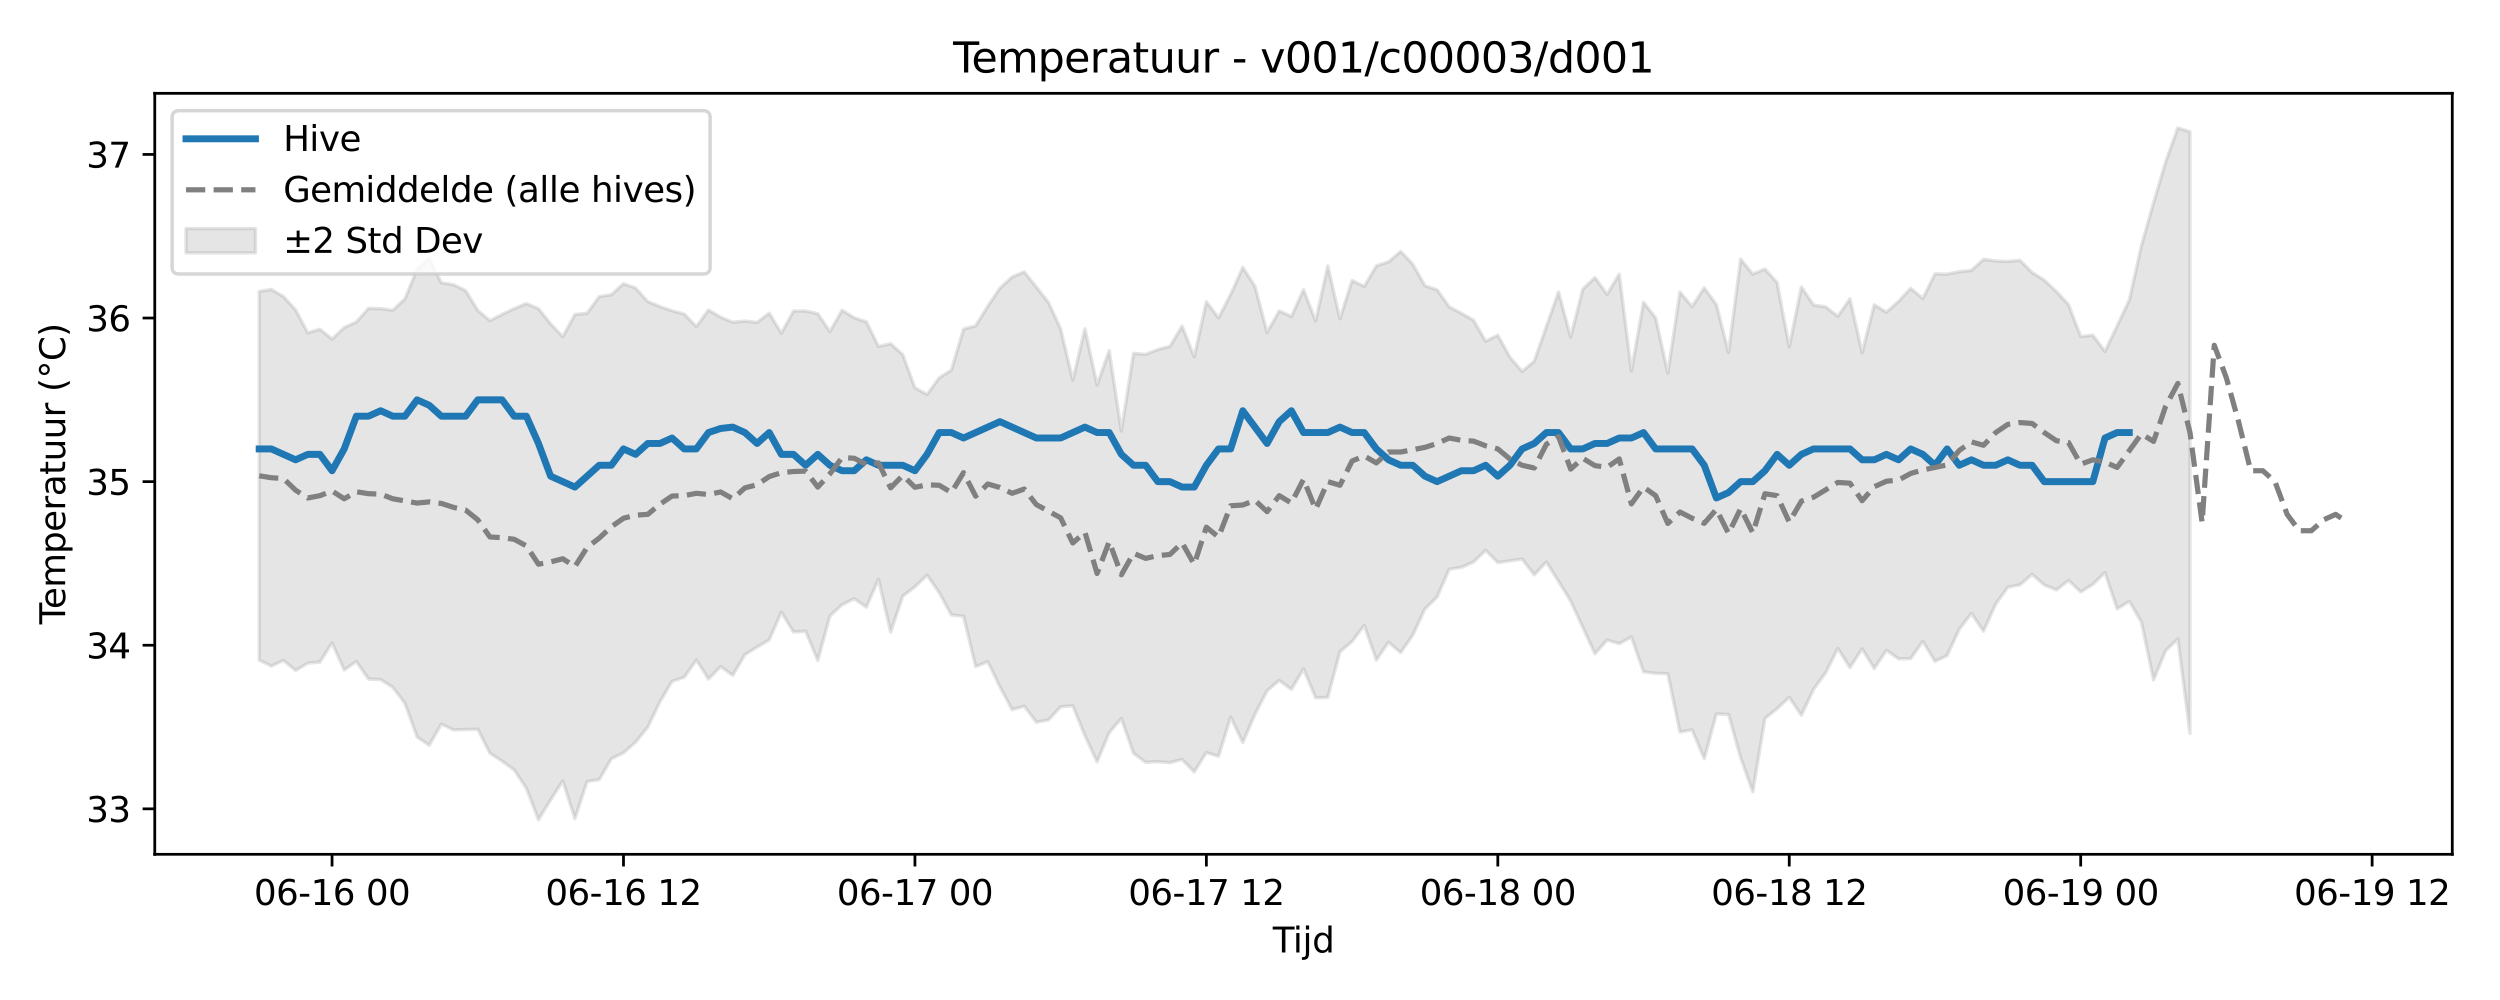 <?xml version="1.0" encoding="utf-8" standalone="no"?>
<!DOCTYPE svg PUBLIC "-//W3C//DTD SVG 1.1//EN"
  "http://www.w3.org/Graphics/SVG/1.1/DTD/svg11.dtd">
<svg xmlns:xlink="http://www.w3.org/1999/xlink" width="720pt" height="288pt" viewBox="0 0 720 288" xmlns="http://www.w3.org/2000/svg" version="1.1">
 <defs>
  <style type="text/css">*{stroke-linejoin: round; stroke-linecap: butt}</style>
 </defs>
 <g id="figure_1">
  <g id="patch_1">
   <path d="M 0 288 
L 720 288 
L 720 0 
L 0 0 
z
" style="fill: #ffffff"/>
  </g>
  <g id="axes_1">
   <g id="patch_2">
    <path d="M 44.57 246.04 
L 706.255 246.04 
L 706.255 26.88 
L 44.57 26.88 
z
" style="fill: #ffffff"/>
   </g>
   <g id="FillBetweenPolyCollection_1">
    <defs>
     <path id="m15cc23c724" d="M 74.647 -204.05 
L 74.647 -97.895 
L 78.144 -96.166 
L 81.641 -97.788 
L 85.138 -94.895 
L 88.636 -97.01 
L 92.133 -97.31 
L 95.63 -102.858 
L 99.128 -95.04 
L 102.625 -97.495 
L 106.122 -92.43 
L 109.619 -92.279 
L 113.117 -90.057 
L 116.614 -85.454 
L 120.111 -75.773 
L 123.608 -73.343 
L 127.106 -79.457 
L 130.603 -77.776 
L 134.1 -77.888 
L 137.598 -77.985 
L 141.095 -71.079 
L 144.592 -68.821 
L 148.089 -66.255 
L 151.587 -60.978 
L 155.084 -51.922 
L 158.581 -57.633 
L 162.079 -63.104 
L 165.576 -52.229 
L 169.073 -62.911 
L 172.57 -63.464 
L 176.068 -69.454 
L 179.565 -71.188 
L 183.062 -74.269 
L 186.56 -78.582 
L 190.057 -85.854 
L 193.554 -91.781 
L 197.051 -92.946 
L 200.549 -97.903 
L 204.046 -92.446 
L 207.543 -96.011 
L 211.04 -93.497 
L 214.538 -99.465 
L 218.035 -101.631 
L 221.532 -103.698 
L 225.03 -111.699 
L 228.527 -105.991 
L 232.024 -106.204 
L 235.521 -97.79 
L 239.019 -110.584 
L 242.516 -113.836 
L 246.013 -115.562 
L 249.511 -113.134 
L 253.008 -121.144 
L 256.505 -105.965 
L 260.002 -116.323 
L 263.5 -118.984 
L 266.997 -122.35 
L 270.494 -117.296 
L 273.991 -110.89 
L 277.489 -110.528 
L 280.986 -96.05 
L 284.483 -97.424 
L 287.981 -90.213 
L 291.478 -83.617 
L 294.975 -84.62 
L 298.472 -80.007 
L 301.97 -80.655 
L 305.467 -84.431 
L 308.964 -84.738 
L 312.462 -76.118 
L 315.959 -68.577 
L 319.456 -77.007 
L 322.953 -81.068 
L 326.451 -71.059 
L 329.948 -68.45 
L 333.445 -68.63 
L 336.942 -68.365 
L 340.44 -69.277 
L 343.937 -65.693 
L 347.434 -71.253 
L 350.932 -70.174 
L 354.429 -81.484 
L 357.926 -74.155 
L 361.423 -82.25 
L 364.921 -89.048 
L 368.418 -92.042 
L 371.915 -89.441 
L 375.413 -95.351 
L 378.91 -87.024 
L 382.407 -87.152 
L 385.904 -100.289 
L 389.402 -103.258 
L 392.899 -107.873 
L 396.396 -97.907 
L 399.894 -103.053 
L 403.391 -100.043 
L 406.888 -105.077 
L 410.385 -112.617 
L 413.883 -116.047 
L 417.38 -124.074 
L 420.877 -124.601 
L 424.374 -126.127 
L 427.872 -129.49 
L 431.369 -125.969 
L 434.866 -126.474 
L 438.364 -126.981 
L 441.861 -122.456 
L 445.358 -126.159 
L 448.855 -120.579 
L 452.353 -114.89 
L 455.85 -107.301 
L 459.347 -99.723 
L 462.845 -103.654 
L 466.342 -102.623 
L 469.839 -104.555 
L 473.336 -94.506 
L 476.834 -94.09 
L 480.331 -93.967 
L 483.828 -77.174 
L 487.325 -77.79 
L 490.823 -69.475 
L 494.32 -82.376 
L 497.817 -82.233 
L 501.315 -69.724 
L 504.812 -59.954 
L 508.309 -81.096 
L 511.806 -83.89 
L 515.304 -87.165 
L 518.801 -82.025 
L 522.298 -89.455 
L 525.796 -94.241 
L 529.293 -101.241 
L 532.79 -95.729 
L 536.287 -101.15 
L 539.785 -95.456 
L 543.282 -100.703 
L 546.779 -98.262 
L 550.276 -98.332 
L 553.774 -103.283 
L 557.271 -97.525 
L 560.768 -99.179 
L 564.266 -106.788 
L 567.763 -111.343 
L 571.26 -106.208 
L 574.757 -113.999 
L 578.255 -118.864 
L 581.752 -119.57 
L 585.249 -122.579 
L 588.747 -119.539 
L 592.244 -118.104 
L 595.741 -120.842 
L 599.238 -117.523 
L 602.736 -119.689 
L 606.233 -123.096 
L 609.73 -112.624 
L 613.228 -114.817 
L 616.725 -108.846 
L 620.222 -92.158 
L 623.719 -100.633 
L 627.217 -103.962 
L 630.714 -76.802 
L 630.714 -250.048 
L 630.714 -250.048 
L 627.217 -251.158 
L 623.719 -241.399 
L 620.222 -229.588 
L 616.725 -217.218 
L 613.228 -201.563 
L 609.73 -194.123 
L 606.233 -186.792 
L 602.736 -191.455 
L 599.238 -191.108 
L 595.741 -200.249 
L 592.244 -204.034 
L 588.747 -207.31 
L 585.249 -209.506 
L 581.752 -213.039 
L 578.255 -212.698 
L 574.757 -212.851 
L 571.26 -213.313 
L 567.763 -210.123 
L 564.266 -209.741 
L 560.768 -209.049 
L 557.271 -209.132 
L 553.774 -202.028 
L 550.276 -204.96 
L 546.779 -201.216 
L 543.282 -198.101 
L 539.785 -200.208 
L 536.287 -186.436 
L 532.79 -201.953 
L 529.293 -196.89 
L 525.796 -199.628 
L 522.298 -200.15 
L 518.801 -205.337 
L 515.304 -188.119 
L 511.806 -206.613 
L 508.309 -210.529 
L 504.812 -209.047 
L 501.315 -213.375 
L 497.817 -186.506 
L 494.32 -200.274 
L 490.823 -205.098 
L 487.325 -199.699 
L 483.828 -203.905 
L 480.331 -180.531 
L 476.834 -196.412 
L 473.336 -200.933 
L 469.839 -181.199 
L 466.342 -209.044 
L 462.845 -203.228 
L 459.347 -208.056 
L 455.85 -204.741 
L 452.353 -190.915 
L 448.855 -203.915 
L 445.358 -193.96 
L 441.861 -183.977 
L 438.364 -181.022 
L 434.866 -185.119 
L 431.369 -191.457 
L 427.872 -189.731 
L 424.374 -195.787 
L 420.877 -197.761 
L 417.38 -199.635 
L 413.883 -204.52 
L 410.385 -205.707 
L 406.888 -211.901 
L 403.391 -215.589 
L 399.894 -212.578 
L 396.396 -211.443 
L 392.899 -205.515 
L 389.402 -207.213 
L 385.904 -196.197 
L 382.407 -211.428 
L 378.91 -195.588 
L 375.413 -204.575 
L 371.915 -196.836 
L 368.418 -198.461 
L 364.921 -192.256 
L 361.423 -205.561 
L 357.926 -210.963 
L 354.429 -203.185 
L 350.932 -196.471 
L 347.434 -201.077 
L 343.937 -185.247 
L 340.44 -194.078 
L 336.942 -188.259 
L 333.445 -187.321 
L 329.948 -185.93 
L 326.451 -186.238 
L 322.953 -163.851 
L 319.456 -187.021 
L 315.959 -177.128 
L 312.462 -193.295 
L 308.964 -178.504 
L 305.467 -193.283 
L 301.97 -200.874 
L 298.472 -205.335 
L 294.975 -209.697 
L 291.478 -208.232 
L 287.981 -205.002 
L 284.483 -199.81 
L 280.986 -194.154 
L 277.489 -193.212 
L 273.991 -181.408 
L 270.494 -179.19 
L 266.997 -174.398 
L 263.5 -176.324 
L 260.002 -185.847 
L 256.505 -189.025 
L 253.008 -188.205 
L 249.511 -195.318 
L 246.013 -196.48 
L 242.516 -198.654 
L 239.019 -192.483 
L 235.521 -197.649 
L 232.024 -198.434 
L 228.527 -198.422 
L 225.03 -192.042 
L 221.532 -197.799 
L 218.035 -195.154 
L 214.538 -195.525 
L 211.04 -195.211 
L 207.543 -196.624 
L 204.046 -198.73 
L 200.549 -193.946 
L 197.051 -197.557 
L 193.554 -198.497 
L 190.057 -199.712 
L 186.56 -201.152 
L 183.062 -205.015 
L 179.565 -206.302 
L 176.068 -203.1 
L 172.57 -202.583 
L 169.073 -197.752 
L 165.576 -197.44 
L 162.079 -191.052 
L 158.581 -194.728 
L 155.084 -199.093 
L 151.587 -200.582 
L 148.089 -199.119 
L 144.592 -197.451 
L 141.095 -195.641 
L 137.598 -198.607 
L 134.1 -204.313 
L 130.603 -205.996 
L 127.106 -206.558 
L 123.608 -213.57 
L 120.111 -210.467 
L 116.614 -201.907 
L 113.117 -198.651 
L 109.619 -199.121 
L 106.122 -199.195 
L 102.625 -195.252 
L 99.128 -193.668 
L 95.63 -190.337 
L 92.133 -193.193 
L 88.636 -192.146 
L 85.138 -198.749 
L 81.641 -202.587 
L 78.144 -204.657 
L 74.647 -204.05 
z
" style="stroke: #808080; stroke-opacity: 0.2"/>
    </defs>
    <g clip-path="url(#p3c5ac171e9)">
     <use xlink:href="#m15cc23c724" x="0" y="288" style="fill: #808080; fill-opacity: 0.2; stroke: #808080; stroke-opacity: 0.2"/>
    </g>
   </g>
   <g id="matplotlib.axis_1">
    <g id="xtick_1">
     <g id="line2d_1">
      <defs>
       <path id="m3bd922e358" d="M 0 0 
L 0 3.5 
" style="stroke: #000000; stroke-width: 0.8"/>
      </defs>
      <g>
       <use xlink:href="#m3bd922e358" x="95.63" y="246.04" style="stroke: #000000; stroke-width: 0.8"/>
      </g>
     </g>
     <g id="text_1">
      <!-- 06-16 00 -->
      <g transform="translate(73.15 260.638) scale(0.1 -0.1)">
       <defs>
        <path id="DejaVuSans-30" d="M 2034 4250 
Q 1547 4250 1301 3770 
Q 1056 3291 1056 2328 
Q 1056 1369 1301 889 
Q 1547 409 2034 409 
Q 2525 409 2770 889 
Q 3016 1369 3016 2328 
Q 3016 3291 2770 3770 
Q 2525 4250 2034 4250 
z
M 2034 4750 
Q 2819 4750 3233 4129 
Q 3647 3509 3647 2328 
Q 3647 1150 3233 529 
Q 2819 -91 2034 -91 
Q 1250 -91 836 529 
Q 422 1150 422 2328 
Q 422 3509 836 4129 
Q 1250 4750 2034 4750 
z
" transform="scale(0.016)"/>
        <path id="DejaVuSans-36" d="M 2113 2584 
Q 1688 2584 1439 2293 
Q 1191 2003 1191 1497 
Q 1191 994 1439 701 
Q 1688 409 2113 409 
Q 2538 409 2786 701 
Q 3034 994 3034 1497 
Q 3034 2003 2786 2293 
Q 2538 2584 2113 2584 
z
M 3366 4563 
L 3366 3988 
Q 3128 4100 2886 4159 
Q 2644 4219 2406 4219 
Q 1781 4219 1451 3797 
Q 1122 3375 1075 2522 
Q 1259 2794 1537 2939 
Q 1816 3084 2150 3084 
Q 2853 3084 3261 2657 
Q 3669 2231 3669 1497 
Q 3669 778 3244 343 
Q 2819 -91 2113 -91 
Q 1303 -91 875 529 
Q 447 1150 447 2328 
Q 447 3434 972 4092 
Q 1497 4750 2381 4750 
Q 2619 4750 2861 4703 
Q 3103 4656 3366 4563 
z
" transform="scale(0.016)"/>
        <path id="DejaVuSans-2d" d="M 313 2009 
L 1997 2009 
L 1997 1497 
L 313 1497 
L 313 2009 
z
" transform="scale(0.016)"/>
        <path id="DejaVuSans-31" d="M 794 531 
L 1825 531 
L 1825 4091 
L 703 3866 
L 703 4441 
L 1819 4666 
L 2450 4666 
L 2450 531 
L 3481 531 
L 3481 0 
L 794 0 
L 794 531 
z
" transform="scale(0.016)"/>
        <path id="DejaVuSans-20" transform="scale(0.016)"/>
       </defs>
       <use xlink:href="#DejaVuSans-30"/>
       <use xlink:href="#DejaVuSans-36" transform="translate(63.623 0)"/>
       <use xlink:href="#DejaVuSans-2d" transform="translate(127.246 0)"/>
       <use xlink:href="#DejaVuSans-31" transform="translate(163.33 0)"/>
       <use xlink:href="#DejaVuSans-36" transform="translate(226.953 0)"/>
       <use xlink:href="#DejaVuSans-20" transform="translate(290.576 0)"/>
       <use xlink:href="#DejaVuSans-30" transform="translate(322.363 0)"/>
       <use xlink:href="#DejaVuSans-30" transform="translate(385.986 0)"/>
      </g>
     </g>
    </g>
    <g id="xtick_2">
     <g id="line2d_2">
      <g>
       <use xlink:href="#m3bd922e358" x="179.565" y="246.04" style="stroke: #000000; stroke-width: 0.8"/>
      </g>
     </g>
     <g id="text_2">
      <!-- 06-16 12 -->
      <g transform="translate(157.084 260.638) scale(0.1 -0.1)">
       <defs>
        <path id="DejaVuSans-32" d="M 1228 531 
L 3431 531 
L 3431 0 
L 469 0 
L 469 531 
Q 828 903 1448 1529 
Q 2069 2156 2228 2338 
Q 2531 2678 2651 2914 
Q 2772 3150 2772 3378 
Q 2772 3750 2511 3984 
Q 2250 4219 1831 4219 
Q 1534 4219 1204 4116 
Q 875 4013 500 3803 
L 500 4441 
Q 881 4594 1212 4672 
Q 1544 4750 1819 4750 
Q 2544 4750 2975 4387 
Q 3406 4025 3406 3419 
Q 3406 3131 3298 2873 
Q 3191 2616 2906 2266 
Q 2828 2175 2409 1742 
Q 1991 1309 1228 531 
z
" transform="scale(0.016)"/>
       </defs>
       <use xlink:href="#DejaVuSans-30"/>
       <use xlink:href="#DejaVuSans-36" transform="translate(63.623 0)"/>
       <use xlink:href="#DejaVuSans-2d" transform="translate(127.246 0)"/>
       <use xlink:href="#DejaVuSans-31" transform="translate(163.33 0)"/>
       <use xlink:href="#DejaVuSans-36" transform="translate(226.953 0)"/>
       <use xlink:href="#DejaVuSans-20" transform="translate(290.576 0)"/>
       <use xlink:href="#DejaVuSans-31" transform="translate(322.363 0)"/>
       <use xlink:href="#DejaVuSans-32" transform="translate(385.986 0)"/>
      </g>
     </g>
    </g>
    <g id="xtick_3">
     <g id="line2d_3">
      <g>
       <use xlink:href="#m3bd922e358" x="263.5" y="246.04" style="stroke: #000000; stroke-width: 0.8"/>
      </g>
     </g>
     <g id="text_3">
      <!-- 06-17 00 -->
      <g transform="translate(241.019 260.638) scale(0.1 -0.1)">
       <defs>
        <path id="DejaVuSans-37" d="M 525 4666 
L 3525 4666 
L 3525 4397 
L 1831 0 
L 1172 0 
L 2766 4134 
L 525 4134 
L 525 4666 
z
" transform="scale(0.016)"/>
       </defs>
       <use xlink:href="#DejaVuSans-30"/>
       <use xlink:href="#DejaVuSans-36" transform="translate(63.623 0)"/>
       <use xlink:href="#DejaVuSans-2d" transform="translate(127.246 0)"/>
       <use xlink:href="#DejaVuSans-31" transform="translate(163.33 0)"/>
       <use xlink:href="#DejaVuSans-37" transform="translate(226.953 0)"/>
       <use xlink:href="#DejaVuSans-20" transform="translate(290.576 0)"/>
       <use xlink:href="#DejaVuSans-30" transform="translate(322.363 0)"/>
       <use xlink:href="#DejaVuSans-30" transform="translate(385.986 0)"/>
      </g>
     </g>
    </g>
    <g id="xtick_4">
     <g id="line2d_4">
      <g>
       <use xlink:href="#m3bd922e358" x="347.434" y="246.04" style="stroke: #000000; stroke-width: 0.8"/>
      </g>
     </g>
     <g id="text_4">
      <!-- 06-17 12 -->
      <g transform="translate(324.954 260.638) scale(0.1 -0.1)">
       <use xlink:href="#DejaVuSans-30"/>
       <use xlink:href="#DejaVuSans-36" transform="translate(63.623 0)"/>
       <use xlink:href="#DejaVuSans-2d" transform="translate(127.246 0)"/>
       <use xlink:href="#DejaVuSans-31" transform="translate(163.33 0)"/>
       <use xlink:href="#DejaVuSans-37" transform="translate(226.953 0)"/>
       <use xlink:href="#DejaVuSans-20" transform="translate(290.576 0)"/>
       <use xlink:href="#DejaVuSans-31" transform="translate(322.363 0)"/>
       <use xlink:href="#DejaVuSans-32" transform="translate(385.986 0)"/>
      </g>
     </g>
    </g>
    <g id="xtick_5">
     <g id="line2d_5">
      <g>
       <use xlink:href="#m3bd922e358" x="431.369" y="246.04" style="stroke: #000000; stroke-width: 0.8"/>
      </g>
     </g>
     <g id="text_5">
      <!-- 06-18 00 -->
      <g transform="translate(408.889 260.638) scale(0.1 -0.1)">
       <defs>
        <path id="DejaVuSans-38" d="M 2034 2216 
Q 1584 2216 1326 1975 
Q 1069 1734 1069 1313 
Q 1069 891 1326 650 
Q 1584 409 2034 409 
Q 2484 409 2743 651 
Q 3003 894 3003 1313 
Q 3003 1734 2745 1975 
Q 2488 2216 2034 2216 
z
M 1403 2484 
Q 997 2584 770 2862 
Q 544 3141 544 3541 
Q 544 4100 942 4425 
Q 1341 4750 2034 4750 
Q 2731 4750 3128 4425 
Q 3525 4100 3525 3541 
Q 3525 3141 3298 2862 
Q 3072 2584 2669 2484 
Q 3125 2378 3379 2068 
Q 3634 1759 3634 1313 
Q 3634 634 3220 271 
Q 2806 -91 2034 -91 
Q 1263 -91 848 271 
Q 434 634 434 1313 
Q 434 1759 690 2068 
Q 947 2378 1403 2484 
z
M 1172 3481 
Q 1172 3119 1398 2916 
Q 1625 2713 2034 2713 
Q 2441 2713 2670 2916 
Q 2900 3119 2900 3481 
Q 2900 3844 2670 4047 
Q 2441 4250 2034 4250 
Q 1625 4250 1398 4047 
Q 1172 3844 1172 3481 
z
" transform="scale(0.016)"/>
       </defs>
       <use xlink:href="#DejaVuSans-30"/>
       <use xlink:href="#DejaVuSans-36" transform="translate(63.623 0)"/>
       <use xlink:href="#DejaVuSans-2d" transform="translate(127.246 0)"/>
       <use xlink:href="#DejaVuSans-31" transform="translate(163.33 0)"/>
       <use xlink:href="#DejaVuSans-38" transform="translate(226.953 0)"/>
       <use xlink:href="#DejaVuSans-20" transform="translate(290.576 0)"/>
       <use xlink:href="#DejaVuSans-30" transform="translate(322.363 0)"/>
       <use xlink:href="#DejaVuSans-30" transform="translate(385.986 0)"/>
      </g>
     </g>
    </g>
    <g id="xtick_6">
     <g id="line2d_6">
      <g>
       <use xlink:href="#m3bd922e358" x="515.304" y="246.04" style="stroke: #000000; stroke-width: 0.8"/>
      </g>
     </g>
     <g id="text_6">
      <!-- 06-18 12 -->
      <g transform="translate(492.823 260.638) scale(0.1 -0.1)">
       <use xlink:href="#DejaVuSans-30"/>
       <use xlink:href="#DejaVuSans-36" transform="translate(63.623 0)"/>
       <use xlink:href="#DejaVuSans-2d" transform="translate(127.246 0)"/>
       <use xlink:href="#DejaVuSans-31" transform="translate(163.33 0)"/>
       <use xlink:href="#DejaVuSans-38" transform="translate(226.953 0)"/>
       <use xlink:href="#DejaVuSans-20" transform="translate(290.576 0)"/>
       <use xlink:href="#DejaVuSans-31" transform="translate(322.363 0)"/>
       <use xlink:href="#DejaVuSans-32" transform="translate(385.986 0)"/>
      </g>
     </g>
    </g>
    <g id="xtick_7">
     <g id="line2d_7">
      <g>
       <use xlink:href="#m3bd922e358" x="599.238" y="246.04" style="stroke: #000000; stroke-width: 0.8"/>
      </g>
     </g>
     <g id="text_7">
      <!-- 06-19 00 -->
      <g transform="translate(576.758 260.638) scale(0.1 -0.1)">
       <defs>
        <path id="DejaVuSans-39" d="M 703 97 
L 703 672 
Q 941 559 1184 500 
Q 1428 441 1663 441 
Q 2288 441 2617 861 
Q 2947 1281 2994 2138 
Q 2813 1869 2534 1725 
Q 2256 1581 1919 1581 
Q 1219 1581 811 2004 
Q 403 2428 403 3163 
Q 403 3881 828 4315 
Q 1253 4750 1959 4750 
Q 2769 4750 3195 4129 
Q 3622 3509 3622 2328 
Q 3622 1225 3098 567 
Q 2575 -91 1691 -91 
Q 1453 -91 1209 -44 
Q 966 3 703 97 
z
M 1959 2075 
Q 2384 2075 2632 2365 
Q 2881 2656 2881 3163 
Q 2881 3666 2632 3958 
Q 2384 4250 1959 4250 
Q 1534 4250 1286 3958 
Q 1038 3666 1038 3163 
Q 1038 2656 1286 2365 
Q 1534 2075 1959 2075 
z
" transform="scale(0.016)"/>
       </defs>
       <use xlink:href="#DejaVuSans-30"/>
       <use xlink:href="#DejaVuSans-36" transform="translate(63.623 0)"/>
       <use xlink:href="#DejaVuSans-2d" transform="translate(127.246 0)"/>
       <use xlink:href="#DejaVuSans-31" transform="translate(163.33 0)"/>
       <use xlink:href="#DejaVuSans-39" transform="translate(226.953 0)"/>
       <use xlink:href="#DejaVuSans-20" transform="translate(290.576 0)"/>
       <use xlink:href="#DejaVuSans-30" transform="translate(322.363 0)"/>
       <use xlink:href="#DejaVuSans-30" transform="translate(385.986 0)"/>
      </g>
     </g>
    </g>
    <g id="xtick_8">
     <g id="line2d_8">
      <g>
       <use xlink:href="#m3bd922e358" x="683.173" y="246.04" style="stroke: #000000; stroke-width: 0.8"/>
      </g>
     </g>
     <g id="text_8">
      <!-- 06-19 12 -->
      <g transform="translate(660.693 260.638) scale(0.1 -0.1)">
       <use xlink:href="#DejaVuSans-30"/>
       <use xlink:href="#DejaVuSans-36" transform="translate(63.623 0)"/>
       <use xlink:href="#DejaVuSans-2d" transform="translate(127.246 0)"/>
       <use xlink:href="#DejaVuSans-31" transform="translate(163.33 0)"/>
       <use xlink:href="#DejaVuSans-39" transform="translate(226.953 0)"/>
       <use xlink:href="#DejaVuSans-20" transform="translate(290.576 0)"/>
       <use xlink:href="#DejaVuSans-31" transform="translate(322.363 0)"/>
       <use xlink:href="#DejaVuSans-32" transform="translate(385.986 0)"/>
      </g>
     </g>
    </g>
    <g id="text_9">
     <!-- Tijd -->
     <g transform="translate(366.563 274.317) scale(0.1 -0.1)">
      <defs>
       <path id="DejaVuSans-54" d="M -19 4666 
L 3928 4666 
L 3928 4134 
L 2272 4134 
L 2272 0 
L 1638 0 
L 1638 4134 
L -19 4134 
L -19 4666 
z
" transform="scale(0.016)"/>
       <path id="DejaVuSans-69" d="M 603 3500 
L 1178 3500 
L 1178 0 
L 603 0 
L 603 3500 
z
M 603 4863 
L 1178 4863 
L 1178 4134 
L 603 4134 
L 603 4863 
z
" transform="scale(0.016)"/>
       <path id="DejaVuSans-6a" d="M 603 3500 
L 1178 3500 
L 1178 -63 
Q 1178 -731 923 -1031 
Q 669 -1331 103 -1331 
L -116 -1331 
L -116 -844 
L 38 -844 
Q 366 -844 484 -692 
Q 603 -541 603 -63 
L 603 3500 
z
M 603 4863 
L 1178 4863 
L 1178 4134 
L 603 4134 
L 603 4863 
z
" transform="scale(0.016)"/>
       <path id="DejaVuSans-64" d="M 2906 2969 
L 2906 4863 
L 3481 4863 
L 3481 0 
L 2906 0 
L 2906 525 
Q 2725 213 2448 61 
Q 2172 -91 1784 -91 
Q 1150 -91 751 415 
Q 353 922 353 1747 
Q 353 2572 751 3078 
Q 1150 3584 1784 3584 
Q 2172 3584 2448 3432 
Q 2725 3281 2906 2969 
z
M 947 1747 
Q 947 1113 1208 752 
Q 1469 391 1925 391 
Q 2381 391 2643 752 
Q 2906 1113 2906 1747 
Q 2906 2381 2643 2742 
Q 2381 3103 1925 3103 
Q 1469 3103 1208 2742 
Q 947 2381 947 1747 
z
" transform="scale(0.016)"/>
      </defs>
      <use xlink:href="#DejaVuSans-54"/>
      <use xlink:href="#DejaVuSans-69" transform="translate(57.959 0)"/>
      <use xlink:href="#DejaVuSans-6a" transform="translate(85.742 0)"/>
      <use xlink:href="#DejaVuSans-64" transform="translate(113.525 0)"/>
     </g>
    </g>
   </g>
   <g id="matplotlib.axis_2">
    <g id="ytick_1">
     <g id="line2d_9">
      <defs>
       <path id="m4e31bd2d6e" d="M 0 0 
L -3.5 0 
" style="stroke: #000000; stroke-width: 0.8"/>
      </defs>
      <g>
       <use xlink:href="#m4e31bd2d6e" x="44.57" y="232.943" style="stroke: #000000; stroke-width: 0.8"/>
      </g>
     </g>
     <g id="text_10">
      <!-- 33 -->
      <g transform="translate(24.845 236.742) scale(0.1 -0.1)">
       <defs>
        <path id="DejaVuSans-33" d="M 2597 2516 
Q 3050 2419 3304 2112 
Q 3559 1806 3559 1356 
Q 3559 666 3084 287 
Q 2609 -91 1734 -91 
Q 1441 -91 1130 -33 
Q 819 25 488 141 
L 488 750 
Q 750 597 1062 519 
Q 1375 441 1716 441 
Q 2309 441 2620 675 
Q 2931 909 2931 1356 
Q 2931 1769 2642 2001 
Q 2353 2234 1838 2234 
L 1294 2234 
L 1294 2753 
L 1863 2753 
Q 2328 2753 2575 2939 
Q 2822 3125 2822 3475 
Q 2822 3834 2567 4026 
Q 2313 4219 1838 4219 
Q 1578 4219 1281 4162 
Q 984 4106 628 3988 
L 628 4550 
Q 988 4650 1302 4700 
Q 1616 4750 1894 4750 
Q 2613 4750 3031 4423 
Q 3450 4097 3450 3541 
Q 3450 3153 3228 2886 
Q 3006 2619 2597 2516 
z
" transform="scale(0.016)"/>
       </defs>
       <use xlink:href="#DejaVuSans-33"/>
       <use xlink:href="#DejaVuSans-33" transform="translate(63.623 0)"/>
      </g>
     </g>
    </g>
    <g id="ytick_2">
     <g id="line2d_10">
      <g>
       <use xlink:href="#m4e31bd2d6e" x="44.57" y="185.827" style="stroke: #000000; stroke-width: 0.8"/>
      </g>
     </g>
     <g id="text_11">
      <!-- 34 -->
      <g transform="translate(24.845 189.626) scale(0.1 -0.1)">
       <defs>
        <path id="DejaVuSans-34" d="M 2419 4116 
L 825 1625 
L 2419 1625 
L 2419 4116 
z
M 2253 4666 
L 3047 4666 
L 3047 1625 
L 3713 1625 
L 3713 1100 
L 3047 1100 
L 3047 0 
L 2419 0 
L 2419 1100 
L 313 1100 
L 313 1709 
L 2253 4666 
z
" transform="scale(0.016)"/>
       </defs>
       <use xlink:href="#DejaVuSans-33"/>
       <use xlink:href="#DejaVuSans-34" transform="translate(63.623 0)"/>
      </g>
     </g>
    </g>
    <g id="ytick_3">
     <g id="line2d_11">
      <g>
       <use xlink:href="#m4e31bd2d6e" x="44.57" y="138.71" style="stroke: #000000; stroke-width: 0.8"/>
      </g>
     </g>
     <g id="text_12">
      <!-- 35 -->
      <g transform="translate(24.845 142.509) scale(0.1 -0.1)">
       <defs>
        <path id="DejaVuSans-35" d="M 691 4666 
L 3169 4666 
L 3169 4134 
L 1269 4134 
L 1269 2991 
Q 1406 3038 1543 3061 
Q 1681 3084 1819 3084 
Q 2600 3084 3056 2656 
Q 3513 2228 3513 1497 
Q 3513 744 3044 326 
Q 2575 -91 1722 -91 
Q 1428 -91 1123 -41 
Q 819 9 494 109 
L 494 744 
Q 775 591 1075 516 
Q 1375 441 1709 441 
Q 2250 441 2565 725 
Q 2881 1009 2881 1497 
Q 2881 1984 2565 2268 
Q 2250 2553 1709 2553 
Q 1456 2553 1204 2497 
Q 953 2441 691 2322 
L 691 4666 
z
" transform="scale(0.016)"/>
       </defs>
       <use xlink:href="#DejaVuSans-33"/>
       <use xlink:href="#DejaVuSans-35" transform="translate(63.623 0)"/>
      </g>
     </g>
    </g>
    <g id="ytick_4">
     <g id="line2d_12">
      <g>
       <use xlink:href="#m4e31bd2d6e" x="44.57" y="91.594" style="stroke: #000000; stroke-width: 0.8"/>
      </g>
     </g>
     <g id="text_13">
      <!-- 36 -->
      <g transform="translate(24.845 95.393) scale(0.1 -0.1)">
       <use xlink:href="#DejaVuSans-33"/>
       <use xlink:href="#DejaVuSans-36" transform="translate(63.623 0)"/>
      </g>
     </g>
    </g>
    <g id="ytick_5">
     <g id="line2d_13">
      <g>
       <use xlink:href="#m4e31bd2d6e" x="44.57" y="44.477" style="stroke: #000000; stroke-width: 0.8"/>
      </g>
     </g>
     <g id="text_14">
      <!-- 37 -->
      <g transform="translate(24.845 48.276) scale(0.1 -0.1)">
       <use xlink:href="#DejaVuSans-33"/>
       <use xlink:href="#DejaVuSans-37" transform="translate(63.623 0)"/>
      </g>
     </g>
    </g>
    <g id="text_15">
     <!-- Temperatuur (°C) -->
     <g transform="translate(18.765 179.816) rotate(-90) scale(0.1 -0.1)">
      <defs>
       <path id="DejaVuSans-65" d="M 3597 1894 
L 3597 1613 
L 953 1613 
Q 991 1019 1311 708 
Q 1631 397 2203 397 
Q 2534 397 2845 478 
Q 3156 559 3463 722 
L 3463 178 
Q 3153 47 2828 -22 
Q 2503 -91 2169 -91 
Q 1331 -91 842 396 
Q 353 884 353 1716 
Q 353 2575 817 3079 
Q 1281 3584 2069 3584 
Q 2775 3584 3186 3129 
Q 3597 2675 3597 1894 
z
M 3022 2063 
Q 3016 2534 2758 2815 
Q 2500 3097 2075 3097 
Q 1594 3097 1305 2825 
Q 1016 2553 972 2059 
L 3022 2063 
z
" transform="scale(0.016)"/>
       <path id="DejaVuSans-6d" d="M 3328 2828 
Q 3544 3216 3844 3400 
Q 4144 3584 4550 3584 
Q 5097 3584 5394 3201 
Q 5691 2819 5691 2113 
L 5691 0 
L 5113 0 
L 5113 2094 
Q 5113 2597 4934 2840 
Q 4756 3084 4391 3084 
Q 3944 3084 3684 2787 
Q 3425 2491 3425 1978 
L 3425 0 
L 2847 0 
L 2847 2094 
Q 2847 2600 2669 2842 
Q 2491 3084 2119 3084 
Q 1678 3084 1418 2786 
Q 1159 2488 1159 1978 
L 1159 0 
L 581 0 
L 581 3500 
L 1159 3500 
L 1159 2956 
Q 1356 3278 1631 3431 
Q 1906 3584 2284 3584 
Q 2666 3584 2933 3390 
Q 3200 3197 3328 2828 
z
" transform="scale(0.016)"/>
       <path id="DejaVuSans-70" d="M 1159 525 
L 1159 -1331 
L 581 -1331 
L 581 3500 
L 1159 3500 
L 1159 2969 
Q 1341 3281 1617 3432 
Q 1894 3584 2278 3584 
Q 2916 3584 3314 3078 
Q 3713 2572 3713 1747 
Q 3713 922 3314 415 
Q 2916 -91 2278 -91 
Q 1894 -91 1617 61 
Q 1341 213 1159 525 
z
M 3116 1747 
Q 3116 2381 2855 2742 
Q 2594 3103 2138 3103 
Q 1681 3103 1420 2742 
Q 1159 2381 1159 1747 
Q 1159 1113 1420 752 
Q 1681 391 2138 391 
Q 2594 391 2855 752 
Q 3116 1113 3116 1747 
z
" transform="scale(0.016)"/>
       <path id="DejaVuSans-72" d="M 2631 2963 
Q 2534 3019 2420 3045 
Q 2306 3072 2169 3072 
Q 1681 3072 1420 2755 
Q 1159 2438 1159 1844 
L 1159 0 
L 581 0 
L 581 3500 
L 1159 3500 
L 1159 2956 
Q 1341 3275 1631 3429 
Q 1922 3584 2338 3584 
Q 2397 3584 2469 3576 
Q 2541 3569 2628 3553 
L 2631 2963 
z
" transform="scale(0.016)"/>
       <path id="DejaVuSans-61" d="M 2194 1759 
Q 1497 1759 1228 1600 
Q 959 1441 959 1056 
Q 959 750 1161 570 
Q 1363 391 1709 391 
Q 2188 391 2477 730 
Q 2766 1069 2766 1631 
L 2766 1759 
L 2194 1759 
z
M 3341 1997 
L 3341 0 
L 2766 0 
L 2766 531 
Q 2569 213 2275 61 
Q 1981 -91 1556 -91 
Q 1019 -91 701 211 
Q 384 513 384 1019 
Q 384 1609 779 1909 
Q 1175 2209 1959 2209 
L 2766 2209 
L 2766 2266 
Q 2766 2663 2505 2880 
Q 2244 3097 1772 3097 
Q 1472 3097 1187 3025 
Q 903 2953 641 2809 
L 641 3341 
Q 956 3463 1253 3523 
Q 1550 3584 1831 3584 
Q 2591 3584 2966 3190 
Q 3341 2797 3341 1997 
z
" transform="scale(0.016)"/>
       <path id="DejaVuSans-74" d="M 1172 4494 
L 1172 3500 
L 2356 3500 
L 2356 3053 
L 1172 3053 
L 1172 1153 
Q 1172 725 1289 603 
Q 1406 481 1766 481 
L 2356 481 
L 2356 0 
L 1766 0 
Q 1100 0 847 248 
Q 594 497 594 1153 
L 594 3053 
L 172 3053 
L 172 3500 
L 594 3500 
L 594 4494 
L 1172 4494 
z
" transform="scale(0.016)"/>
       <path id="DejaVuSans-75" d="M 544 1381 
L 544 3500 
L 1119 3500 
L 1119 1403 
Q 1119 906 1312 657 
Q 1506 409 1894 409 
Q 2359 409 2629 706 
Q 2900 1003 2900 1516 
L 2900 3500 
L 3475 3500 
L 3475 0 
L 2900 0 
L 2900 538 
Q 2691 219 2414 64 
Q 2138 -91 1772 -91 
Q 1169 -91 856 284 
Q 544 659 544 1381 
z
M 1991 3584 
L 1991 3584 
z
" transform="scale(0.016)"/>
       <path id="DejaVuSans-28" d="M 1984 4856 
Q 1566 4138 1362 3434 
Q 1159 2731 1159 2009 
Q 1159 1288 1364 580 
Q 1569 -128 1984 -844 
L 1484 -844 
Q 1016 -109 783 600 
Q 550 1309 550 2009 
Q 550 2706 781 3412 
Q 1013 4119 1484 4856 
L 1984 4856 
z
" transform="scale(0.016)"/>
       <path id="DejaVuSans-b0" d="M 1600 4347 
Q 1350 4347 1178 4173 
Q 1006 4000 1006 3750 
Q 1006 3503 1178 3333 
Q 1350 3163 1600 3163 
Q 1850 3163 2022 3333 
Q 2194 3503 2194 3750 
Q 2194 3997 2020 4172 
Q 1847 4347 1600 4347 
z
M 1600 4750 
Q 1800 4750 1984 4673 
Q 2169 4597 2303 4453 
Q 2447 4313 2519 4134 
Q 2591 3956 2591 3750 
Q 2591 3338 2302 3052 
Q 2013 2766 1594 2766 
Q 1172 2766 890 3047 
Q 609 3328 609 3750 
Q 609 4169 896 4459 
Q 1184 4750 1600 4750 
z
" transform="scale(0.016)"/>
       <path id="DejaVuSans-43" d="M 4122 4306 
L 4122 3641 
Q 3803 3938 3442 4084 
Q 3081 4231 2675 4231 
Q 1875 4231 1450 3742 
Q 1025 3253 1025 2328 
Q 1025 1406 1450 917 
Q 1875 428 2675 428 
Q 3081 428 3442 575 
Q 3803 722 4122 1019 
L 4122 359 
Q 3791 134 3420 21 
Q 3050 -91 2638 -91 
Q 1578 -91 968 557 
Q 359 1206 359 2328 
Q 359 3453 968 4101 
Q 1578 4750 2638 4750 
Q 3056 4750 3426 4639 
Q 3797 4528 4122 4306 
z
" transform="scale(0.016)"/>
       <path id="DejaVuSans-29" d="M 513 4856 
L 1013 4856 
Q 1481 4119 1714 3412 
Q 1947 2706 1947 2009 
Q 1947 1309 1714 600 
Q 1481 -109 1013 -844 
L 513 -844 
Q 928 -128 1133 580 
Q 1338 1288 1338 2009 
Q 1338 2731 1133 3434 
Q 928 4138 513 4856 
z
" transform="scale(0.016)"/>
      </defs>
      <use xlink:href="#DejaVuSans-54"/>
      <use xlink:href="#DejaVuSans-65" transform="translate(44.084 0)"/>
      <use xlink:href="#DejaVuSans-6d" transform="translate(105.607 0)"/>
      <use xlink:href="#DejaVuSans-70" transform="translate(203.02 0)"/>
      <use xlink:href="#DejaVuSans-65" transform="translate(266.496 0)"/>
      <use xlink:href="#DejaVuSans-72" transform="translate(328.02 0)"/>
      <use xlink:href="#DejaVuSans-61" transform="translate(369.133 0)"/>
      <use xlink:href="#DejaVuSans-74" transform="translate(430.412 0)"/>
      <use xlink:href="#DejaVuSans-75" transform="translate(469.621 0)"/>
      <use xlink:href="#DejaVuSans-75" transform="translate(533 0)"/>
      <use xlink:href="#DejaVuSans-72" transform="translate(596.379 0)"/>
      <use xlink:href="#DejaVuSans-20" transform="translate(637.492 0)"/>
      <use xlink:href="#DejaVuSans-28" transform="translate(669.279 0)"/>
      <use xlink:href="#DejaVuSans-b0" transform="translate(708.293 0)"/>
      <use xlink:href="#DejaVuSans-43" transform="translate(758.293 0)"/>
      <use xlink:href="#DejaVuSans-29" transform="translate(828.117 0)"/>
     </g>
    </g>
   </g>
   <g id="line2d_14">
    <path d="M 74.647 129.287 
L 78.144 129.287 
L 85.138 132.428 
L 88.636 130.857 
L 92.133 130.857 
L 95.63 135.569 
L 99.128 129.287 
L 102.625 119.863 
L 106.122 119.863 
L 109.619 118.293 
L 113.117 119.863 
L 116.614 119.863 
L 120.111 115.152 
L 123.608 116.722 
L 127.106 119.863 
L 134.1 119.863 
L 137.598 115.152 
L 144.592 115.152 
L 148.089 119.863 
L 151.587 119.863 
L 155.084 127.716 
L 158.581 137.139 
L 165.576 140.281 
L 172.57 133.998 
L 176.068 133.998 
L 179.565 129.287 
L 183.062 130.857 
L 186.56 127.716 
L 190.057 127.716 
L 193.554 126.146 
L 197.051 129.287 
L 200.549 129.287 
L 204.046 124.575 
L 207.543 123.397 
L 211.04 123.005 
L 214.538 124.575 
L 218.035 127.716 
L 221.532 124.575 
L 225.03 130.857 
L 228.527 130.857 
L 232.024 133.998 
L 235.521 130.857 
L 239.019 133.998 
L 242.516 135.569 
L 246.013 135.569 
L 249.511 132.428 
L 253.008 133.998 
L 260.002 133.998 
L 263.5 135.569 
L 266.997 130.857 
L 270.494 124.575 
L 273.991 124.575 
L 277.489 126.146 
L 287.981 121.434 
L 298.472 126.146 
L 305.467 126.146 
L 312.462 123.005 
L 315.959 124.575 
L 319.456 124.575 
L 322.953 130.857 
L 326.451 133.998 
L 329.948 133.998 
L 333.445 138.71 
L 336.942 138.71 
L 340.44 140.281 
L 343.937 140.281 
L 347.434 133.998 
L 350.932 129.287 
L 354.429 129.287 
L 357.926 118.293 
L 364.921 127.716 
L 368.418 121.434 
L 371.915 118.293 
L 375.413 124.575 
L 382.407 124.575 
L 385.904 123.005 
L 389.402 124.575 
L 392.899 124.575 
L 396.396 129.287 
L 399.894 132.428 
L 403.391 133.998 
L 406.888 133.998 
L 410.385 137.139 
L 413.883 138.71 
L 420.877 135.569 
L 424.374 135.569 
L 427.872 133.998 
L 431.369 137.139 
L 434.866 133.998 
L 438.364 129.287 
L 441.861 127.716 
L 445.358 124.575 
L 448.855 124.575 
L 452.353 129.287 
L 455.85 129.287 
L 459.347 127.716 
L 462.845 127.716 
L 466.342 126.146 
L 469.839 126.146 
L 473.336 124.575 
L 476.834 129.287 
L 487.325 129.287 
L 490.823 133.998 
L 494.32 143.422 
L 497.817 141.851 
L 501.315 138.71 
L 504.812 138.71 
L 508.309 135.569 
L 511.806 130.857 
L 515.304 133.998 
L 518.801 130.857 
L 522.298 129.287 
L 532.79 129.287 
L 536.287 132.428 
L 539.785 132.428 
L 543.282 130.857 
L 546.779 132.428 
L 550.276 129.287 
L 553.774 130.857 
L 557.271 133.998 
L 560.768 129.287 
L 564.266 133.998 
L 567.763 132.428 
L 571.26 133.998 
L 574.757 133.998 
L 578.255 132.428 
L 581.752 133.998 
L 585.249 133.998 
L 588.747 138.71 
L 602.736 138.71 
L 606.233 126.146 
L 609.73 124.575 
L 613.228 124.575 
L 613.228 124.575 
" clip-path="url(#p3c5ac171e9)" style="fill: none; stroke: #1f77b4; stroke-width: 2; stroke-linecap: square"/>
   </g>
   <g id="line2d_15">
    <path d="M 74.647 137.027 
L 78.144 137.588 
L 81.641 137.813 
L 85.138 141.178 
L 88.636 143.422 
L 92.133 142.749 
L 95.63 141.402 
L 99.128 143.646 
L 102.625 141.627 
L 106.122 142.188 
L 109.619 142.3 
L 113.117 143.646 
L 120.111 144.88 
L 123.608 144.543 
L 127.106 144.992 
L 130.603 146.114 
L 134.1 146.899 
L 137.598 149.704 
L 141.095 154.64 
L 144.592 154.864 
L 148.089 155.313 
L 151.587 157.22 
L 155.084 162.493 
L 158.581 161.82 
L 162.079 160.922 
L 165.576 163.166 
L 169.073 157.669 
L 172.57 154.976 
L 176.068 151.723 
L 179.565 149.255 
L 183.062 148.358 
L 186.56 148.133 
L 190.057 145.217 
L 193.554 142.861 
L 197.051 142.749 
L 200.549 142.075 
L 204.046 142.412 
L 207.543 141.683 
L 211.04 143.646 
L 214.538 140.505 
L 218.035 139.607 
L 221.532 137.252 
L 225.03 136.13 
L 228.527 135.793 
L 232.024 135.681 
L 235.521 140.281 
L 239.019 136.466 
L 242.516 131.755 
L 246.013 131.979 
L 249.511 133.774 
L 253.008 133.325 
L 256.505 140.505 
L 260.002 136.915 
L 263.5 140.346 
L 266.997 139.626 
L 270.494 139.757 
L 273.991 141.851 
L 277.489 136.13 
L 280.986 142.898 
L 284.483 139.383 
L 287.981 140.393 
L 291.478 142.075 
L 294.975 140.841 
L 298.472 145.329 
L 305.467 149.143 
L 308.964 156.379 
L 312.462 153.294 
L 315.959 165.148 
L 319.456 155.986 
L 322.953 165.54 
L 326.451 159.352 
L 329.948 160.81 
L 333.445 160.025 
L 336.942 159.688 
L 340.44 156.323 
L 343.937 162.53 
L 347.434 151.835 
L 350.932 154.677 
L 354.429 145.665 
L 357.926 145.441 
L 361.423 144.095 
L 364.921 147.348 
L 368.418 142.749 
L 371.915 144.861 
L 375.413 138.037 
L 378.91 146.694 
L 382.407 138.71 
L 385.904 139.757 
L 389.402 132.764 
L 392.899 131.306 
L 396.396 133.325 
L 399.894 130.184 
L 403.391 130.184 
L 410.385 128.838 
L 413.883 127.716 
L 417.38 126.146 
L 420.877 126.819 
L 424.374 127.043 
L 427.872 128.389 
L 431.369 129.287 
L 434.866 132.203 
L 438.364 133.998 
L 441.861 134.784 
L 445.358 127.941 
L 448.855 125.753 
L 452.353 135.098 
L 455.85 131.979 
L 459.347 134.111 
L 462.845 134.559 
L 466.342 132.166 
L 469.839 145.123 
L 473.336 140.281 
L 476.834 142.749 
L 480.331 150.751 
L 483.828 147.46 
L 487.325 149.255 
L 490.823 150.714 
L 494.32 146.675 
L 497.817 153.63 
L 501.315 146.451 
L 504.812 153.499 
L 508.309 142.188 
L 511.806 142.749 
L 515.304 150.358 
L 518.801 144.319 
L 522.298 143.197 
L 529.293 138.934 
L 532.79 139.159 
L 536.287 144.207 
L 539.785 140.168 
L 543.282 138.598 
L 546.779 138.261 
L 550.276 136.354 
L 553.774 135.345 
L 560.768 133.886 
L 564.266 129.735 
L 567.763 127.267 
L 571.26 128.24 
L 574.757 124.575 
L 578.255 122.219 
L 581.752 121.696 
L 585.249 121.957 
L 588.747 124.575 
L 592.244 126.931 
L 595.741 127.454 
L 599.238 133.684 
L 602.736 132.428 
L 606.233 133.056 
L 609.73 134.627 
L 616.725 124.968 
L 620.222 127.127 
L 623.719 116.984 
L 627.217 110.44 
L 630.714 124.575 
L 634.211 150.489 
L 637.708 99.446 
L 641.206 108.87 
L 644.703 121.434 
L 648.2 135.569 
L 651.698 135.569 
L 655.195 138.71 
L 658.692 148.133 
L 662.189 152.845 
L 665.687 152.845 
L 669.184 149.704 
L 672.681 148.133 
L 676.179 150.489 
L 676.179 150.489 
" clip-path="url(#p3c5ac171e9)" style="fill: none; stroke-dasharray: 5.55,2.4; stroke-dashoffset: 0; stroke: #808080; stroke-width: 1.5"/>
   </g>
   <g id="patch_3">
    <path d="M 44.57 246.04 
L 44.57 26.88 
" style="fill: none; stroke: #000000; stroke-width: 0.8; stroke-linejoin: miter; stroke-linecap: square"/>
   </g>
   <g id="patch_4">
    <path d="M 706.255 246.04 
L 706.255 26.88 
" style="fill: none; stroke: #000000; stroke-width: 0.8; stroke-linejoin: miter; stroke-linecap: square"/>
   </g>
   <g id="patch_5">
    <path d="M 44.57 246.04 
L 706.255 246.04 
" style="fill: none; stroke: #000000; stroke-width: 0.8; stroke-linejoin: miter; stroke-linecap: square"/>
   </g>
   <g id="patch_6">
    <path d="M 44.57 26.88 
L 706.255 26.88 
" style="fill: none; stroke: #000000; stroke-width: 0.8; stroke-linejoin: miter; stroke-linecap: square"/>
   </g>
   <g id="text_16">
    <!-- Temperatuur - v001/c00003/d001 -->
    <g transform="translate(274.491 20.88) scale(0.12 -0.12)">
     <defs>
      <path id="DejaVuSans-76" d="M 191 3500 
L 800 3500 
L 1894 563 
L 2988 3500 
L 3597 3500 
L 2284 0 
L 1503 0 
L 191 3500 
z
" transform="scale(0.016)"/>
      <path id="DejaVuSans-2f" d="M 1625 4666 
L 2156 4666 
L 531 -594 
L 0 -594 
L 1625 4666 
z
" transform="scale(0.016)"/>
      <path id="DejaVuSans-63" d="M 3122 3366 
L 3122 2828 
Q 2878 2963 2633 3030 
Q 2388 3097 2138 3097 
Q 1578 3097 1268 2742 
Q 959 2388 959 1747 
Q 959 1106 1268 751 
Q 1578 397 2138 397 
Q 2388 397 2633 464 
Q 2878 531 3122 666 
L 3122 134 
Q 2881 22 2623 -34 
Q 2366 -91 2075 -91 
Q 1284 -91 818 406 
Q 353 903 353 1747 
Q 353 2603 823 3093 
Q 1294 3584 2113 3584 
Q 2378 3584 2631 3529 
Q 2884 3475 3122 3366 
z
" transform="scale(0.016)"/>
     </defs>
     <use xlink:href="#DejaVuSans-54"/>
     <use xlink:href="#DejaVuSans-65" transform="translate(44.084 0)"/>
     <use xlink:href="#DejaVuSans-6d" transform="translate(105.607 0)"/>
     <use xlink:href="#DejaVuSans-70" transform="translate(203.02 0)"/>
     <use xlink:href="#DejaVuSans-65" transform="translate(266.496 0)"/>
     <use xlink:href="#DejaVuSans-72" transform="translate(328.02 0)"/>
     <use xlink:href="#DejaVuSans-61" transform="translate(369.133 0)"/>
     <use xlink:href="#DejaVuSans-74" transform="translate(430.412 0)"/>
     <use xlink:href="#DejaVuSans-75" transform="translate(469.621 0)"/>
     <use xlink:href="#DejaVuSans-75" transform="translate(533 0)"/>
     <use xlink:href="#DejaVuSans-72" transform="translate(596.379 0)"/>
     <use xlink:href="#DejaVuSans-20" transform="translate(637.492 0)"/>
     <use xlink:href="#DejaVuSans-2d" transform="translate(669.279 0)"/>
     <use xlink:href="#DejaVuSans-20" transform="translate(705.363 0)"/>
     <use xlink:href="#DejaVuSans-76" transform="translate(737.15 0)"/>
     <use xlink:href="#DejaVuSans-30" transform="translate(796.33 0)"/>
     <use xlink:href="#DejaVuSans-30" transform="translate(859.953 0)"/>
     <use xlink:href="#DejaVuSans-31" transform="translate(923.576 0)"/>
     <use xlink:href="#DejaVuSans-2f" transform="translate(987.199 0)"/>
     <use xlink:href="#DejaVuSans-63" transform="translate(1020.891 0)"/>
     <use xlink:href="#DejaVuSans-30" transform="translate(1075.871 0)"/>
     <use xlink:href="#DejaVuSans-30" transform="translate(1139.494 0)"/>
     <use xlink:href="#DejaVuSans-30" transform="translate(1203.117 0)"/>
     <use xlink:href="#DejaVuSans-30" transform="translate(1266.74 0)"/>
     <use xlink:href="#DejaVuSans-33" transform="translate(1330.363 0)"/>
     <use xlink:href="#DejaVuSans-2f" transform="translate(1393.986 0)"/>
     <use xlink:href="#DejaVuSans-64" transform="translate(1427.678 0)"/>
     <use xlink:href="#DejaVuSans-30" transform="translate(1491.154 0)"/>
     <use xlink:href="#DejaVuSans-30" transform="translate(1554.777 0)"/>
     <use xlink:href="#DejaVuSans-31" transform="translate(1618.4 0)"/>
    </g>
   </g>
   <g id="legend_1">
    <g id="patch_7">
     <path d="M 51.57 78.914 
L 202.514 78.914 
Q 204.514 78.914 204.514 76.914 
L 204.514 33.88 
Q 204.514 31.88 202.514 31.88 
L 51.57 31.88 
Q 49.57 31.88 49.57 33.88 
L 49.57 76.914 
Q 49.57 78.914 51.57 78.914 
z
" style="fill: #ffffff; opacity: 0.8; stroke: #cccccc; stroke-linejoin: miter"/>
    </g>
    <g id="line2d_16">
     <path d="M 53.57 39.978 
L 63.57 39.978 
L 73.57 39.978 
" style="fill: none; stroke: #1f77b4; stroke-width: 2; stroke-linecap: square"/>
    </g>
    <g id="text_17">
     <!-- Hive -->
     <g transform="translate(81.57 43.478) scale(0.1 -0.1)">
      <defs>
       <path id="DejaVuSans-48" d="M 628 4666 
L 1259 4666 
L 1259 2753 
L 3553 2753 
L 3553 4666 
L 4184 4666 
L 4184 0 
L 3553 0 
L 3553 2222 
L 1259 2222 
L 1259 0 
L 628 0 
L 628 4666 
z
" transform="scale(0.016)"/>
      </defs>
      <use xlink:href="#DejaVuSans-48"/>
      <use xlink:href="#DejaVuSans-69" transform="translate(75.195 0)"/>
      <use xlink:href="#DejaVuSans-76" transform="translate(102.979 0)"/>
      <use xlink:href="#DejaVuSans-65" transform="translate(162.158 0)"/>
     </g>
    </g>
    <g id="line2d_17">
     <path d="M 53.57 54.657 
L 63.57 54.657 
L 73.57 54.657 
" style="fill: none; stroke-dasharray: 5.55,2.4; stroke-dashoffset: 0; stroke: #808080; stroke-width: 1.5"/>
    </g>
    <g id="text_18">
     <!-- Gemiddelde (alle hives) -->
     <g transform="translate(81.57 58.157) scale(0.1 -0.1)">
      <defs>
       <path id="DejaVuSans-47" d="M 3809 666 
L 3809 1919 
L 2778 1919 
L 2778 2438 
L 4434 2438 
L 4434 434 
Q 4069 175 3628 42 
Q 3188 -91 2688 -91 
Q 1594 -91 976 548 
Q 359 1188 359 2328 
Q 359 3472 976 4111 
Q 1594 4750 2688 4750 
Q 3144 4750 3555 4637 
Q 3966 4525 4313 4306 
L 4313 3634 
Q 3963 3931 3569 4081 
Q 3175 4231 2741 4231 
Q 1884 4231 1454 3753 
Q 1025 3275 1025 2328 
Q 1025 1384 1454 906 
Q 1884 428 2741 428 
Q 3075 428 3337 486 
Q 3600 544 3809 666 
z
" transform="scale(0.016)"/>
       <path id="DejaVuSans-6c" d="M 603 4863 
L 1178 4863 
L 1178 0 
L 603 0 
L 603 4863 
z
" transform="scale(0.016)"/>
       <path id="DejaVuSans-68" d="M 3513 2113 
L 3513 0 
L 2938 0 
L 2938 2094 
Q 2938 2591 2744 2837 
Q 2550 3084 2163 3084 
Q 1697 3084 1428 2787 
Q 1159 2491 1159 1978 
L 1159 0 
L 581 0 
L 581 4863 
L 1159 4863 
L 1159 2956 
Q 1366 3272 1645 3428 
Q 1925 3584 2291 3584 
Q 2894 3584 3203 3211 
Q 3513 2838 3513 2113 
z
" transform="scale(0.016)"/>
       <path id="DejaVuSans-73" d="M 2834 3397 
L 2834 2853 
Q 2591 2978 2328 3040 
Q 2066 3103 1784 3103 
Q 1356 3103 1142 2972 
Q 928 2841 928 2578 
Q 928 2378 1081 2264 
Q 1234 2150 1697 2047 
L 1894 2003 
Q 2506 1872 2764 1633 
Q 3022 1394 3022 966 
Q 3022 478 2636 193 
Q 2250 -91 1575 -91 
Q 1294 -91 989 -36 
Q 684 19 347 128 
L 347 722 
Q 666 556 975 473 
Q 1284 391 1588 391 
Q 1994 391 2212 530 
Q 2431 669 2431 922 
Q 2431 1156 2273 1281 
Q 2116 1406 1581 1522 
L 1381 1569 
Q 847 1681 609 1914 
Q 372 2147 372 2553 
Q 372 3047 722 3315 
Q 1072 3584 1716 3584 
Q 2034 3584 2315 3537 
Q 2597 3491 2834 3397 
z
" transform="scale(0.016)"/>
      </defs>
      <use xlink:href="#DejaVuSans-47"/>
      <use xlink:href="#DejaVuSans-65" transform="translate(77.49 0)"/>
      <use xlink:href="#DejaVuSans-6d" transform="translate(139.014 0)"/>
      <use xlink:href="#DejaVuSans-69" transform="translate(236.426 0)"/>
      <use xlink:href="#DejaVuSans-64" transform="translate(264.209 0)"/>
      <use xlink:href="#DejaVuSans-64" transform="translate(327.686 0)"/>
      <use xlink:href="#DejaVuSans-65" transform="translate(391.162 0)"/>
      <use xlink:href="#DejaVuSans-6c" transform="translate(452.686 0)"/>
      <use xlink:href="#DejaVuSans-64" transform="translate(480.469 0)"/>
      <use xlink:href="#DejaVuSans-65" transform="translate(543.945 0)"/>
      <use xlink:href="#DejaVuSans-20" transform="translate(605.469 0)"/>
      <use xlink:href="#DejaVuSans-28" transform="translate(637.256 0)"/>
      <use xlink:href="#DejaVuSans-61" transform="translate(676.27 0)"/>
      <use xlink:href="#DejaVuSans-6c" transform="translate(737.549 0)"/>
      <use xlink:href="#DejaVuSans-6c" transform="translate(765.332 0)"/>
      <use xlink:href="#DejaVuSans-65" transform="translate(793.115 0)"/>
      <use xlink:href="#DejaVuSans-20" transform="translate(854.639 0)"/>
      <use xlink:href="#DejaVuSans-68" transform="translate(886.426 0)"/>
      <use xlink:href="#DejaVuSans-69" transform="translate(949.805 0)"/>
      <use xlink:href="#DejaVuSans-76" transform="translate(977.588 0)"/>
      <use xlink:href="#DejaVuSans-65" transform="translate(1036.768 0)"/>
      <use xlink:href="#DejaVuSans-73" transform="translate(1098.291 0)"/>
      <use xlink:href="#DejaVuSans-29" transform="translate(1150.391 0)"/>
     </g>
    </g>
    <g id="patch_8">
     <path d="M 53.57 72.835 
L 73.57 72.835 
L 73.57 65.835 
L 53.57 65.835 
z
" style="fill: #808080; fill-opacity: 0.2; stroke: #808080; stroke-opacity: 0.2; stroke-linejoin: miter"/>
    </g>
    <g id="text_19">
     <!-- ±2 Std Dev -->
     <g transform="translate(81.57 72.835) scale(0.1 -0.1)">
      <defs>
       <path id="DejaVuSans-b1" d="M 2944 4013 
L 2944 2803 
L 4684 2803 
L 4684 2272 
L 2944 2272 
L 2944 1063 
L 2419 1063 
L 2419 2272 
L 678 2272 
L 678 2803 
L 2419 2803 
L 2419 4013 
L 2944 4013 
z
M 678 531 
L 4684 531 
L 4684 0 
L 678 0 
L 678 531 
z
" transform="scale(0.016)"/>
       <path id="DejaVuSans-53" d="M 3425 4513 
L 3425 3897 
Q 3066 4069 2747 4153 
Q 2428 4238 2131 4238 
Q 1616 4238 1336 4038 
Q 1056 3838 1056 3469 
Q 1056 3159 1242 3001 
Q 1428 2844 1947 2747 
L 2328 2669 
Q 3034 2534 3370 2195 
Q 3706 1856 3706 1288 
Q 3706 609 3251 259 
Q 2797 -91 1919 -91 
Q 1588 -91 1214 -16 
Q 841 59 441 206 
L 441 856 
Q 825 641 1194 531 
Q 1563 422 1919 422 
Q 2459 422 2753 634 
Q 3047 847 3047 1241 
Q 3047 1584 2836 1778 
Q 2625 1972 2144 2069 
L 1759 2144 
Q 1053 2284 737 2584 
Q 422 2884 422 3419 
Q 422 4038 858 4394 
Q 1294 4750 2059 4750 
Q 2388 4750 2728 4690 
Q 3069 4631 3425 4513 
z
" transform="scale(0.016)"/>
       <path id="DejaVuSans-44" d="M 1259 4147 
L 1259 519 
L 2022 519 
Q 2988 519 3436 956 
Q 3884 1394 3884 2338 
Q 3884 3275 3436 3711 
Q 2988 4147 2022 4147 
L 1259 4147 
z
M 628 4666 
L 1925 4666 
Q 3281 4666 3915 4102 
Q 4550 3538 4550 2338 
Q 4550 1131 3912 565 
Q 3275 0 1925 0 
L 628 0 
L 628 4666 
z
" transform="scale(0.016)"/>
      </defs>
      <use xlink:href="#DejaVuSans-b1"/>
      <use xlink:href="#DejaVuSans-32" transform="translate(83.789 0)"/>
      <use xlink:href="#DejaVuSans-20" transform="translate(147.412 0)"/>
      <use xlink:href="#DejaVuSans-53" transform="translate(179.199 0)"/>
      <use xlink:href="#DejaVuSans-74" transform="translate(242.676 0)"/>
      <use xlink:href="#DejaVuSans-64" transform="translate(281.885 0)"/>
      <use xlink:href="#DejaVuSans-20" transform="translate(345.361 0)"/>
      <use xlink:href="#DejaVuSans-44" transform="translate(377.148 0)"/>
      <use xlink:href="#DejaVuSans-65" transform="translate(454.15 0)"/>
      <use xlink:href="#DejaVuSans-76" transform="translate(515.674 0)"/>
     </g>
    </g>
   </g>
  </g>
 </g>
 <defs>
  <clipPath id="p3c5ac171e9">
   <rect x="44.57" y="26.88" width="661.685" height="219.16"/>
  </clipPath>
 </defs>
</svg>
